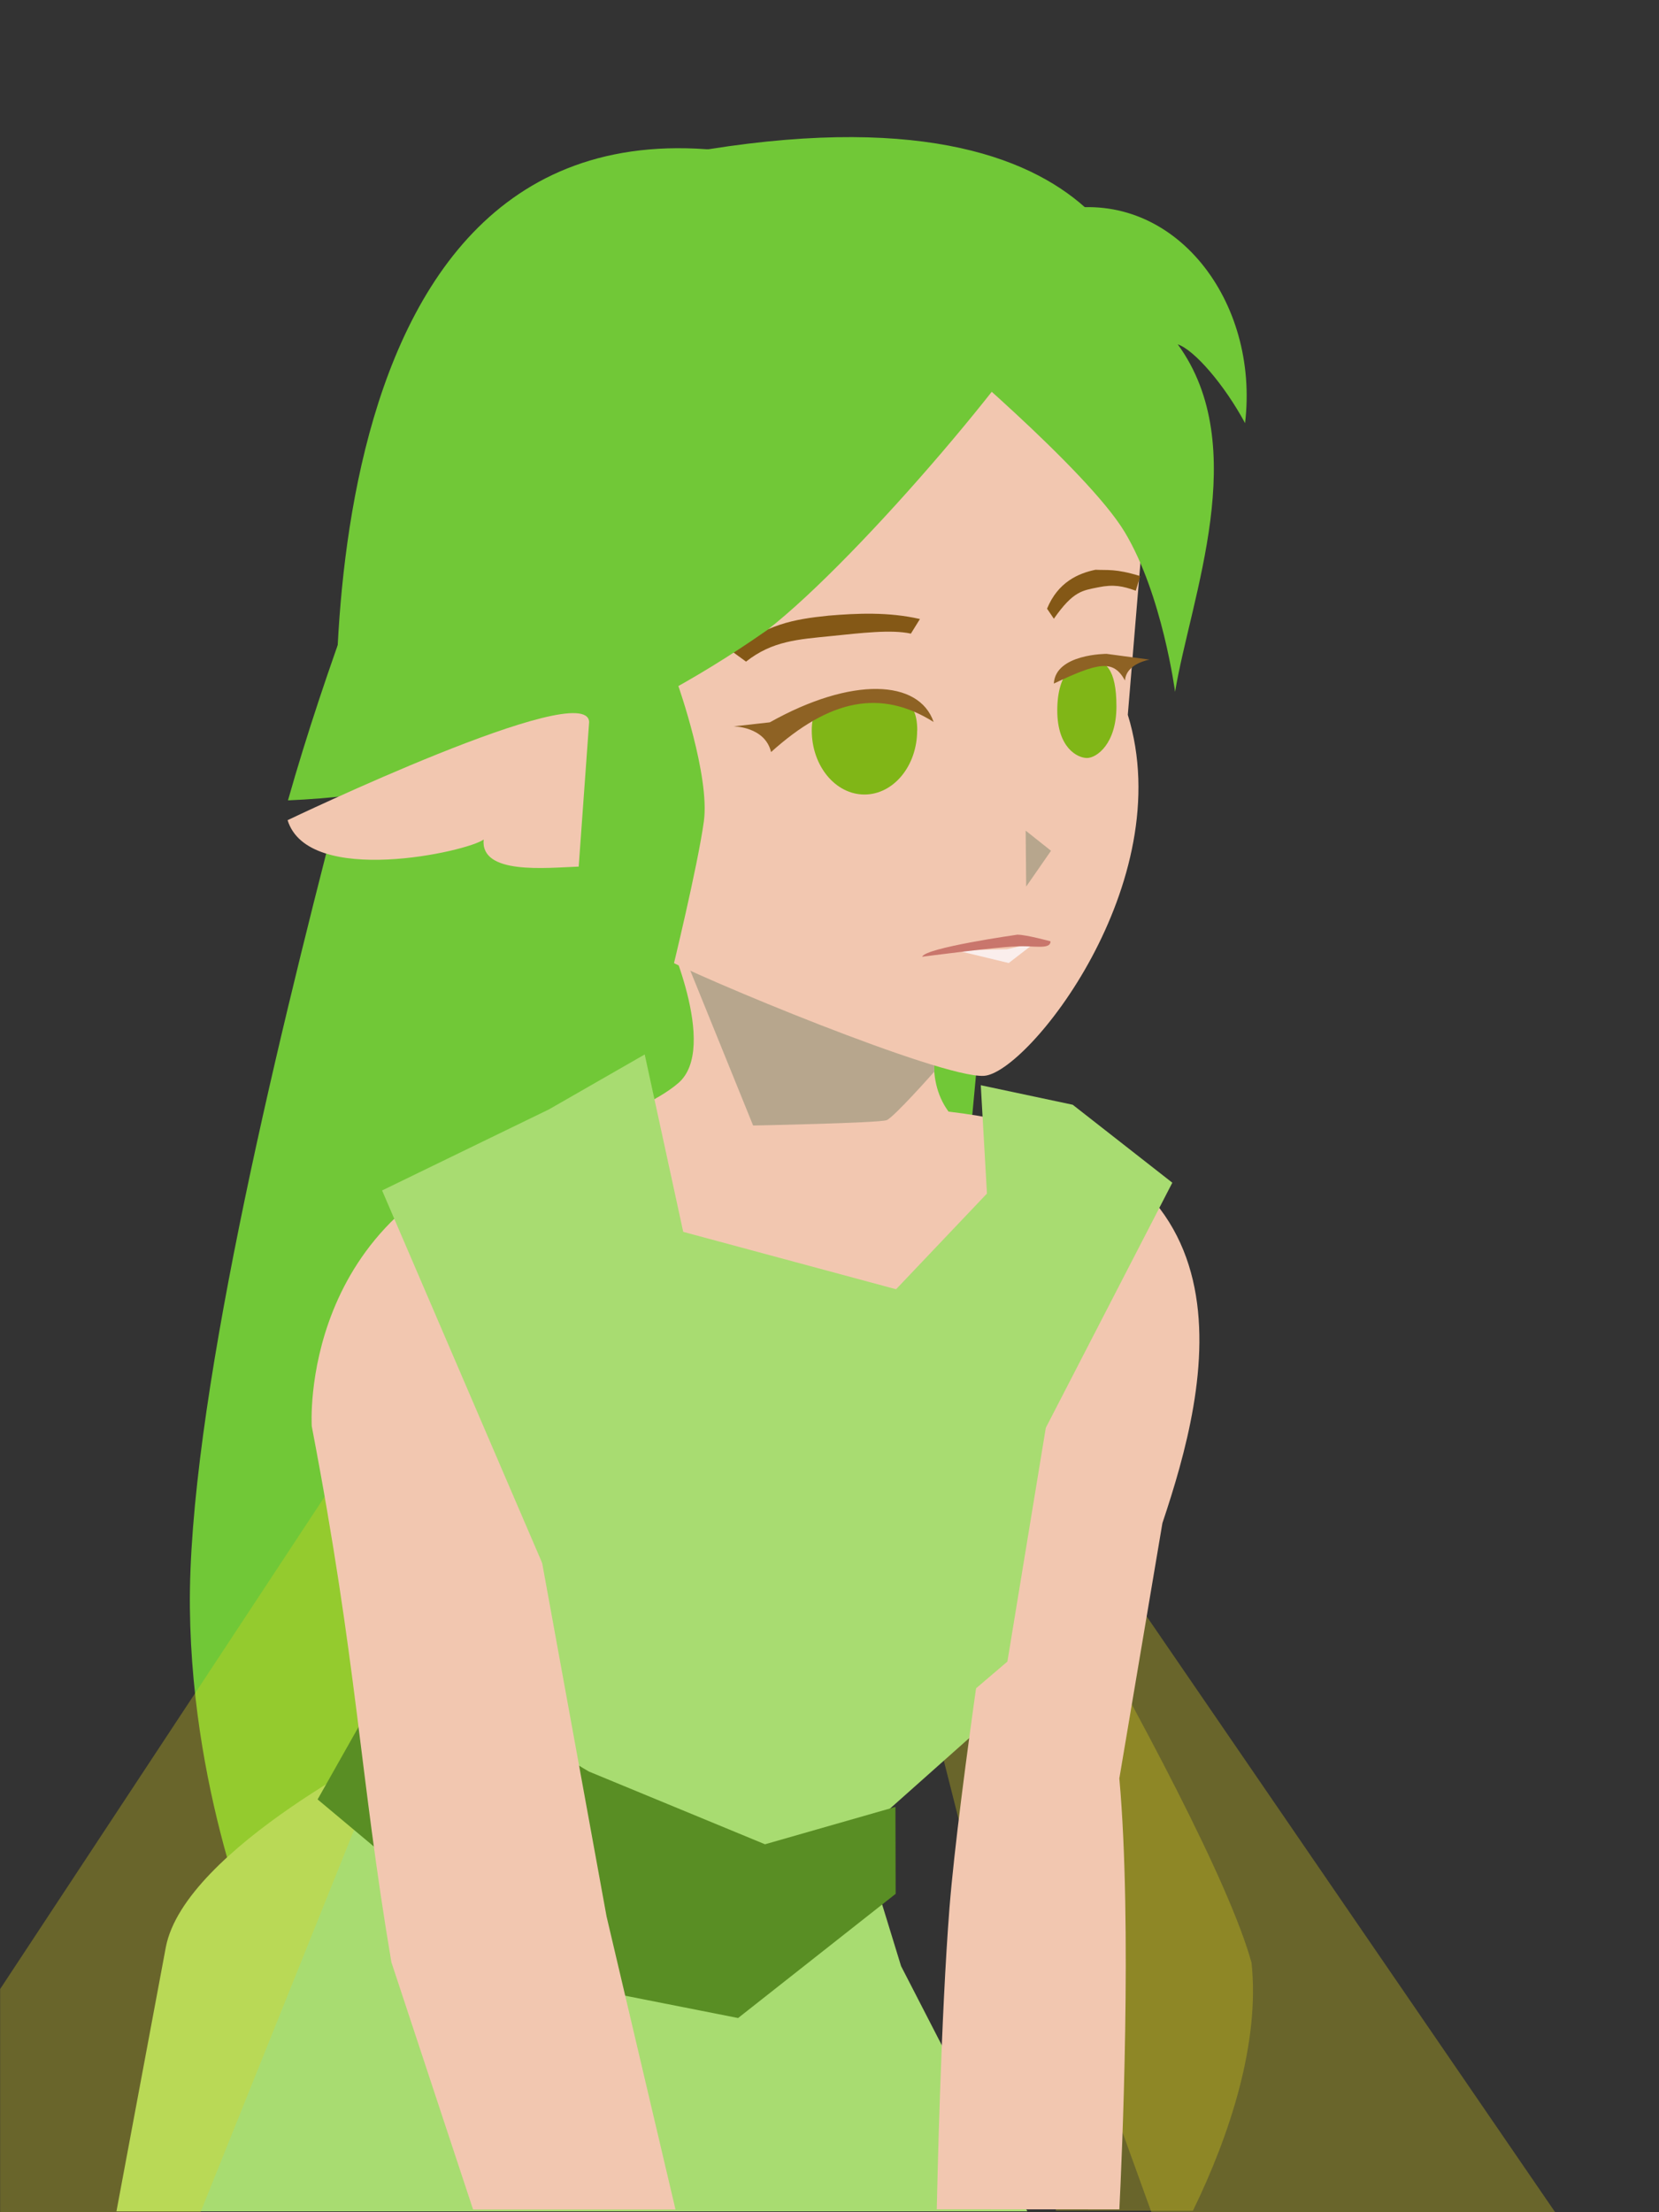 <?xml version="1.0" encoding="UTF-8" standalone="no"?>
<svg
   width="600"
   height="800"
   version="1.1"
   viewBox="0 0 159 212"
   id="svg96"
   sodipodi:docname="down.svg"
   inkscape:version="1.3.2 (1:1.3.2+202311252150+091e20ef0f)"
   xmlns:inkscape="http://www.inkscape.org/namespaces/inkscape"
   xmlns:sodipodi="http://sodipodi.sourceforge.net/DTD/sodipodi-0.dtd"
   xmlns="http://www.w3.org/2000/svg"
   xmlns:svg="http://www.w3.org/2000/svg"
   xmlns:rdf="http://www.w3.org/1999/02/22-rdf-syntax-ns#"
   xmlns:cc="http://creativecommons.org/ns#"
   xmlns:dc="http://purl.org/dc/elements/1.1/">
  <rect x="0" y="0" width="159" height="212" fill="#333333" stroke="none"/>
  <defs
     id="defs100" />
  <sodipodi:namedview
     id="namedview98"
     pagecolor="#ffffff"
     bordercolor="#999999"
     borderopacity="1"
     inkscape:pageshadow="0"
     inkscape:pageopacity="0"
     inkscape:pagecheckerboard="0"
     showgrid="false"
     inkscape:zoom="0.63551222"
     inkscape:cx="494.8764"
     inkscape:cy="309.98617"
     inkscape:window-width="1717"
     inkscape:window-height="907"
     inkscape:window-x="26"
     inkscape:window-y="23"
     inkscape:window-maximized="0"
     inkscape:current-layer="svg96"
     inkscape:showpageshadow="2"
     inkscape:deskcolor="#d1d1d1" />
  <g
     fill="none"
     stroke-linecap="round"
     stroke-linejoin="round"
     id="g18">
    <circle
       r="0"
       stroke="#c53822"
       stroke-width="2.26"
       style="paint-order:stroke markers fill"
       id="circle4" />
    <g
       stroke="#924019"
       id="g12">
      <circle
         r="0"
         stroke-width="1.29"
         style="paint-order:stroke markers fill"
         id="circle6" />
      <circle
         transform="scale(1,-1)"
         r="0"
         stroke-width="3.6"
         style="paint-order:stroke markers fill"
         id="circle8" />
      <circle
         transform="scale(1,-1)"
         r="0"
         stroke-width="3.6"
         style="paint-order:stroke markers fill"
         id="circle10" />
    </g>
    <circle
       transform="scale(1,-1)"
       r="0"
       stroke="#4d4320"
       stroke-width="4.38"
       style="paint-order:stroke markers fill"
       id="circle14" />
    <circle
       transform="scale(1,-1)"
       r="0"
       stroke="#4d4320"
       stroke-width="3.52"
       style="paint-order:stroke markers fill"
       id="circle16" />
  </g>
  <path
     transform="matrix(.265 0 0 .265 0 -.017)"
     d="m310 431-12.6 40 119 329h146l-253-369h-0.227z"
     fill="#6fc835"
     fill-opacity=".361"
     id="path20"
     style="fill:#e1d31c;fill-opacity:0.314" />
  <path
     transform="matrix(.265 0 0 .265 0 -.017)"
     d="m320 464s0.316 0.512 0.332 0.537l0.031-0.066-0.363-0.471zm0.332 0.537-14.9 31s52.5 205 76.5 304h49.5c13.3-27.3 24.3-60.7 21.2-89.7-16-58.1-130-243-132-246z"
     fill="#6fc835"
     fill-opacity=".361"
     id="path22"
     style="fill:#e1d31c;fill-opacity:0.314" />
  <path
     d="m67.7 14.3c-41.2-2.96-35.2 62.7-35.2 62.7-6.29 24.2-14.5 58.3-14.3 77.1 0.2 18.8 7 33.8 7 33.8l30.5-9.48 17.9 4.18 19.3-72.7 5.92-63.4 11.1-15.1s-0.366-23.7-42-17.1z"
     fill="#71c837"
     stroke-width=".999"
     id="path24" />
  <path
     d="m97.7 137-50.5 0.516-8.71 29.4s-20.8 10.2-22.6 19.7c-1.63 8.73-4.28 22.9-4.73 25.3h87.3l-12.1-23.5-3.87-12.6 14.5-12.9 0.374-25.9z"
     fill="#a8dc71"
     stroke-width=".265"
     id="path26" />
  <path
     transform="matrix(.265 0 0 .265 0 -.017)"
     d="m205 408 0.047 0.355 0.104-0.156-0.15-0.199zm0.047 0.355-205 311v80.9h72.4l139-346-6.1-45.8z"
     fill="#6fc835"
     fill-opacity=".361"
     id="path28"
     style="fill:#e1d31c;fill-opacity:0.314" />
  <g
     transform="matrix(.999 0 0 .999 .04 -.416)"
     fill="none"
     stroke-linecap="round"
     stroke-linejoin="round"
     id="g44">
    <circle
       r="0"
       stroke="#c53822"
       stroke-width="2.26"
       style="paint-order:stroke markers fill"
       id="circle30" />
    <g
       stroke="#924019"
       id="g38">
      <circle
         r="0"
         stroke-width="1.29"
         style="paint-order:stroke markers fill"
         id="circle32" />
      <circle
         transform="scale(1,-1)"
         r="0"
         stroke-width="3.6"
         style="paint-order:stroke markers fill"
         id="circle34" />
      <circle
         transform="scale(1,-1)"
         r="0"
         stroke-width="3.6"
         style="paint-order:stroke markers fill"
         id="circle36" />
    </g>
    <circle
       transform="scale(1,-1)"
       r="0"
       stroke="#4d4320"
       stroke-width="4.38"
       style="paint-order:stroke markers fill"
       id="circle40" />
    <circle
       transform="scale(1,-1)"
       r="0"
       stroke="#4d4320"
       stroke-width="3.52"
       style="paint-order:stroke markers fill"
       id="circle42" />
  </g>
  <path
     d="m40.1 160-4.33 3-5.33 9.44 20.3 17 20 3.95 15.1-11.9-0.021-8.33-12.5 3.58-16.9-6.98z"
     fill="#598e24"
     stroke-width=".999"
     id="path46" />
  <path
     d="m 63.7,89.1 c 0,-3e-6 5.29,11.3 1.3,14.7 -3.99,3.44 -14.661,6.039 -14.661,6.039 -21.8,6.19 -20.461,26.836 -20.461,26.836 4.39,22.9 4.562,33.165 7.632,51.365 l 7.83,23.7 h 19.4 l -6.61,-28.1 -6.56,-36 30.2,-9.03 14.1,7.41 c 0,0 -3.97,25.5 -4.87,36.8 -0.821,10.5 -1.16,26.3 -1.22,28.9 l 17.5,0.008 c 0.228,-4.52 1.26,-27.3 -0.002,-41.3 l 4.129,-24.468 c 4.39,-13.1 10.221,-35.861 -20.499,-39.432 -2.46,-3.37 -0.922,-7.63 -0.922,-7.63 l -18.1,-10.9 z"
     fill="#f2c7b0"
     stroke-width="0.265"
     id="path48"
     sodipodi:nodetypes="cccccccccccccccccccc" />
  <path
     d="m70.3 90.3-4.69 1.36 6.57 16.2s12.1-0.238 12.8-0.515c0.699-0.278 4.56-4.64 4.56-4.64l-0.215-7.19z"
     fill="#b7a68d"
     stroke-width=".999"
     id="path50" />
  <path
     d="m 110,45.5 -1.91,23 c 4.978,16.115 -9.64,34.4 -13.8,34.6 -4.12,0.226 -27.3,-9.39 -31.3,-11.6 0,0 -19.6,-12.9 -23,-23.7 -3.4,-10.8 -3.2,-48.4 32.5,-48.5 35.7,-0.083 37.4,26.3 37.4,26.3 z"
     fill="#f2c7b0"
     stroke-width="0.999"
     id="path52"
     sodipodi:nodetypes="ccccsccc" />
  <path
     d="m107 67.7c0 3.59-1.9 4.94-2.82 4.94-0.918 0-2.85-0.975-2.85-4.56 0-3.59 1.64-4.81 3.11-4.84 1.5-0.034 2.56 0.863 2.56 4.45z"
     fill="#80b617"
     stroke-width="1.46"
     id="path54" />
  <path
     d="m101 65.5c0.169-2.85 5.06-2.84 5.06-2.84l4.12 0.553s-2.25 0.36-2.36 2c-1.11-2-2.46-1.78-6.81 0.29z"
     fill="#8e6224"
     stroke-width=".999"
     id="path58" />
  <path
     d="m87.9 70c0 3.39-2.26 6.14-5.05 6.14s-5.05-2.75-5.05-6.14 2.43-3.33 5.23-3.33c2.79 0 4.88-0.063 4.88 3.33z"
     fill="#80b617"
     stroke-width=".999"
     id="path60" />
  <g
     transform="matrix(.999 0 0 .999 -6.37 -2.74)"
     id="g66">
    <path
       d="m103 93.8 2.65-0.607-2.5 1.93-4.98-1.2z"
       fill="#faeeec"
       id="path62" />
    <path
       d="m104 92.4s-8.9 1.26-9.15 2.12c0 0 7.22-0.945 8.93-0.985 1.66-0.128 3.38 0.369 3.38-0.494 0 0-2.33-0.636-3.16-0.636z"
       fill="#c9766c"
       id="path64" />
  </g>
  <g
     stroke-width=".999"
     id="g76">
    <path
       d="m98.3 79.6 2.43 1.93-2.38 3.43z"
       fill="#b7a68d"
       id="path68" />
    <path
       d="m 94,104 8.81,1.87 9.546,7.47 L 100.23,136.83 l -3.68,22.4 -9.13,7.79 -35.1,-16.4 -15.7,-36.537 16,-7.773 9.17,-5.26 3.69,17 20.4,5.5 8.71,-9.17 z"
       fill="#a8dc71"
       id="path70"
       sodipodi:nodetypes="cccccccccccccc" />
    <path
       d="m65 65.7s3.05 8.66 2.46 13c-0.589 4.32-3.08 14.5-3.08 14.5l-30.3-4.88 13.8-26.6z"
       fill="#71c837"
       id="path74" />
  </g>
  <path
     d="m79.4 59c-3.37 0.341-6.01 0.842-9.22 3.44l1.32 0.965c2.53-2 5.03-2.13 8.05-2.44 3.02-0.306 5.86-0.656 7.75-0.244l0.868-1.4c-3.04-0.695-6.06-0.547-8.76-0.323z"
     color="#000000"
     fill="#845816"
     stroke-width="1.38"
     style="-inkscape-stroke:none"
     id="path78" />
  <path
     d="m105 54.6c-1.67 0.341-3.61 1.2-4.65 3.73l0.653 0.965c1.87-2.68 2.75-2.7 4.24-3.01 1.5-0.306 2.36-0.124 3.61 0.323l0.43-1.4c-2.39-0.733-3.15-0.544-4.29-0.607z"
     color="#000000"
     fill="#845816"
     stroke-width=".97"
     style="-inkscape-stroke:none"
     id="path80" />
  <path
     d="M 102,27.3 C 99.73,32.97 82.5,53.4 73.5,60.4 59.5,70.19 44.2,76 27.6,76.7 34.79,51.3 48.7,22.3 48.7,22.3 79.8,15.28 89.6,14.58 102,27.33 Z"
     fill="#71c837"
     id="path82"
     style="stroke-width:0.999" />
  <path
     d="m 89.5,32.7 c 0,0 14.7,12.3 18.3,18.3 3.6,5.99 4.82,15.3 4.82,15.3 1.51,-9.09 7.4,-23.5 0.258,-33.3 1.6,0.54 4.49,3.9 6.45,7.55 1.39,-11.7 -6.74,-22.3 -17.4,-20.5 -2.09,-2.31 -15.4,-8.96 -17.1,-4.57 z"
     fill="#71c837"
     id="path84"
     style="stroke-width:0.999" />
  <path
     d="m 56.463,69.199 c -0.131,-4.38 -28.9,9.4 -28.9,9.4 1.994,6.429 17.298,3.001 18.79,1.852 -0.326,3.412 5.98,2.708 9.11,2.598 z"
     fill="#f2c7b0"
     id="path86"
     style="stroke-width:0.999"
     sodipodi:nodetypes="ccccc" />
  <path
     d="m89.5 69.2c-5.12-3.22-10-2.17-15.6 2.87-0.588-2.45-3.59-2.46-3.59-2.46l3.47-0.388c7.85-4.4 14.3-4.12 15.7-0.028z"
     fill="#8e6224"
     stroke-width=".999"
     id="path94" />
</svg>
